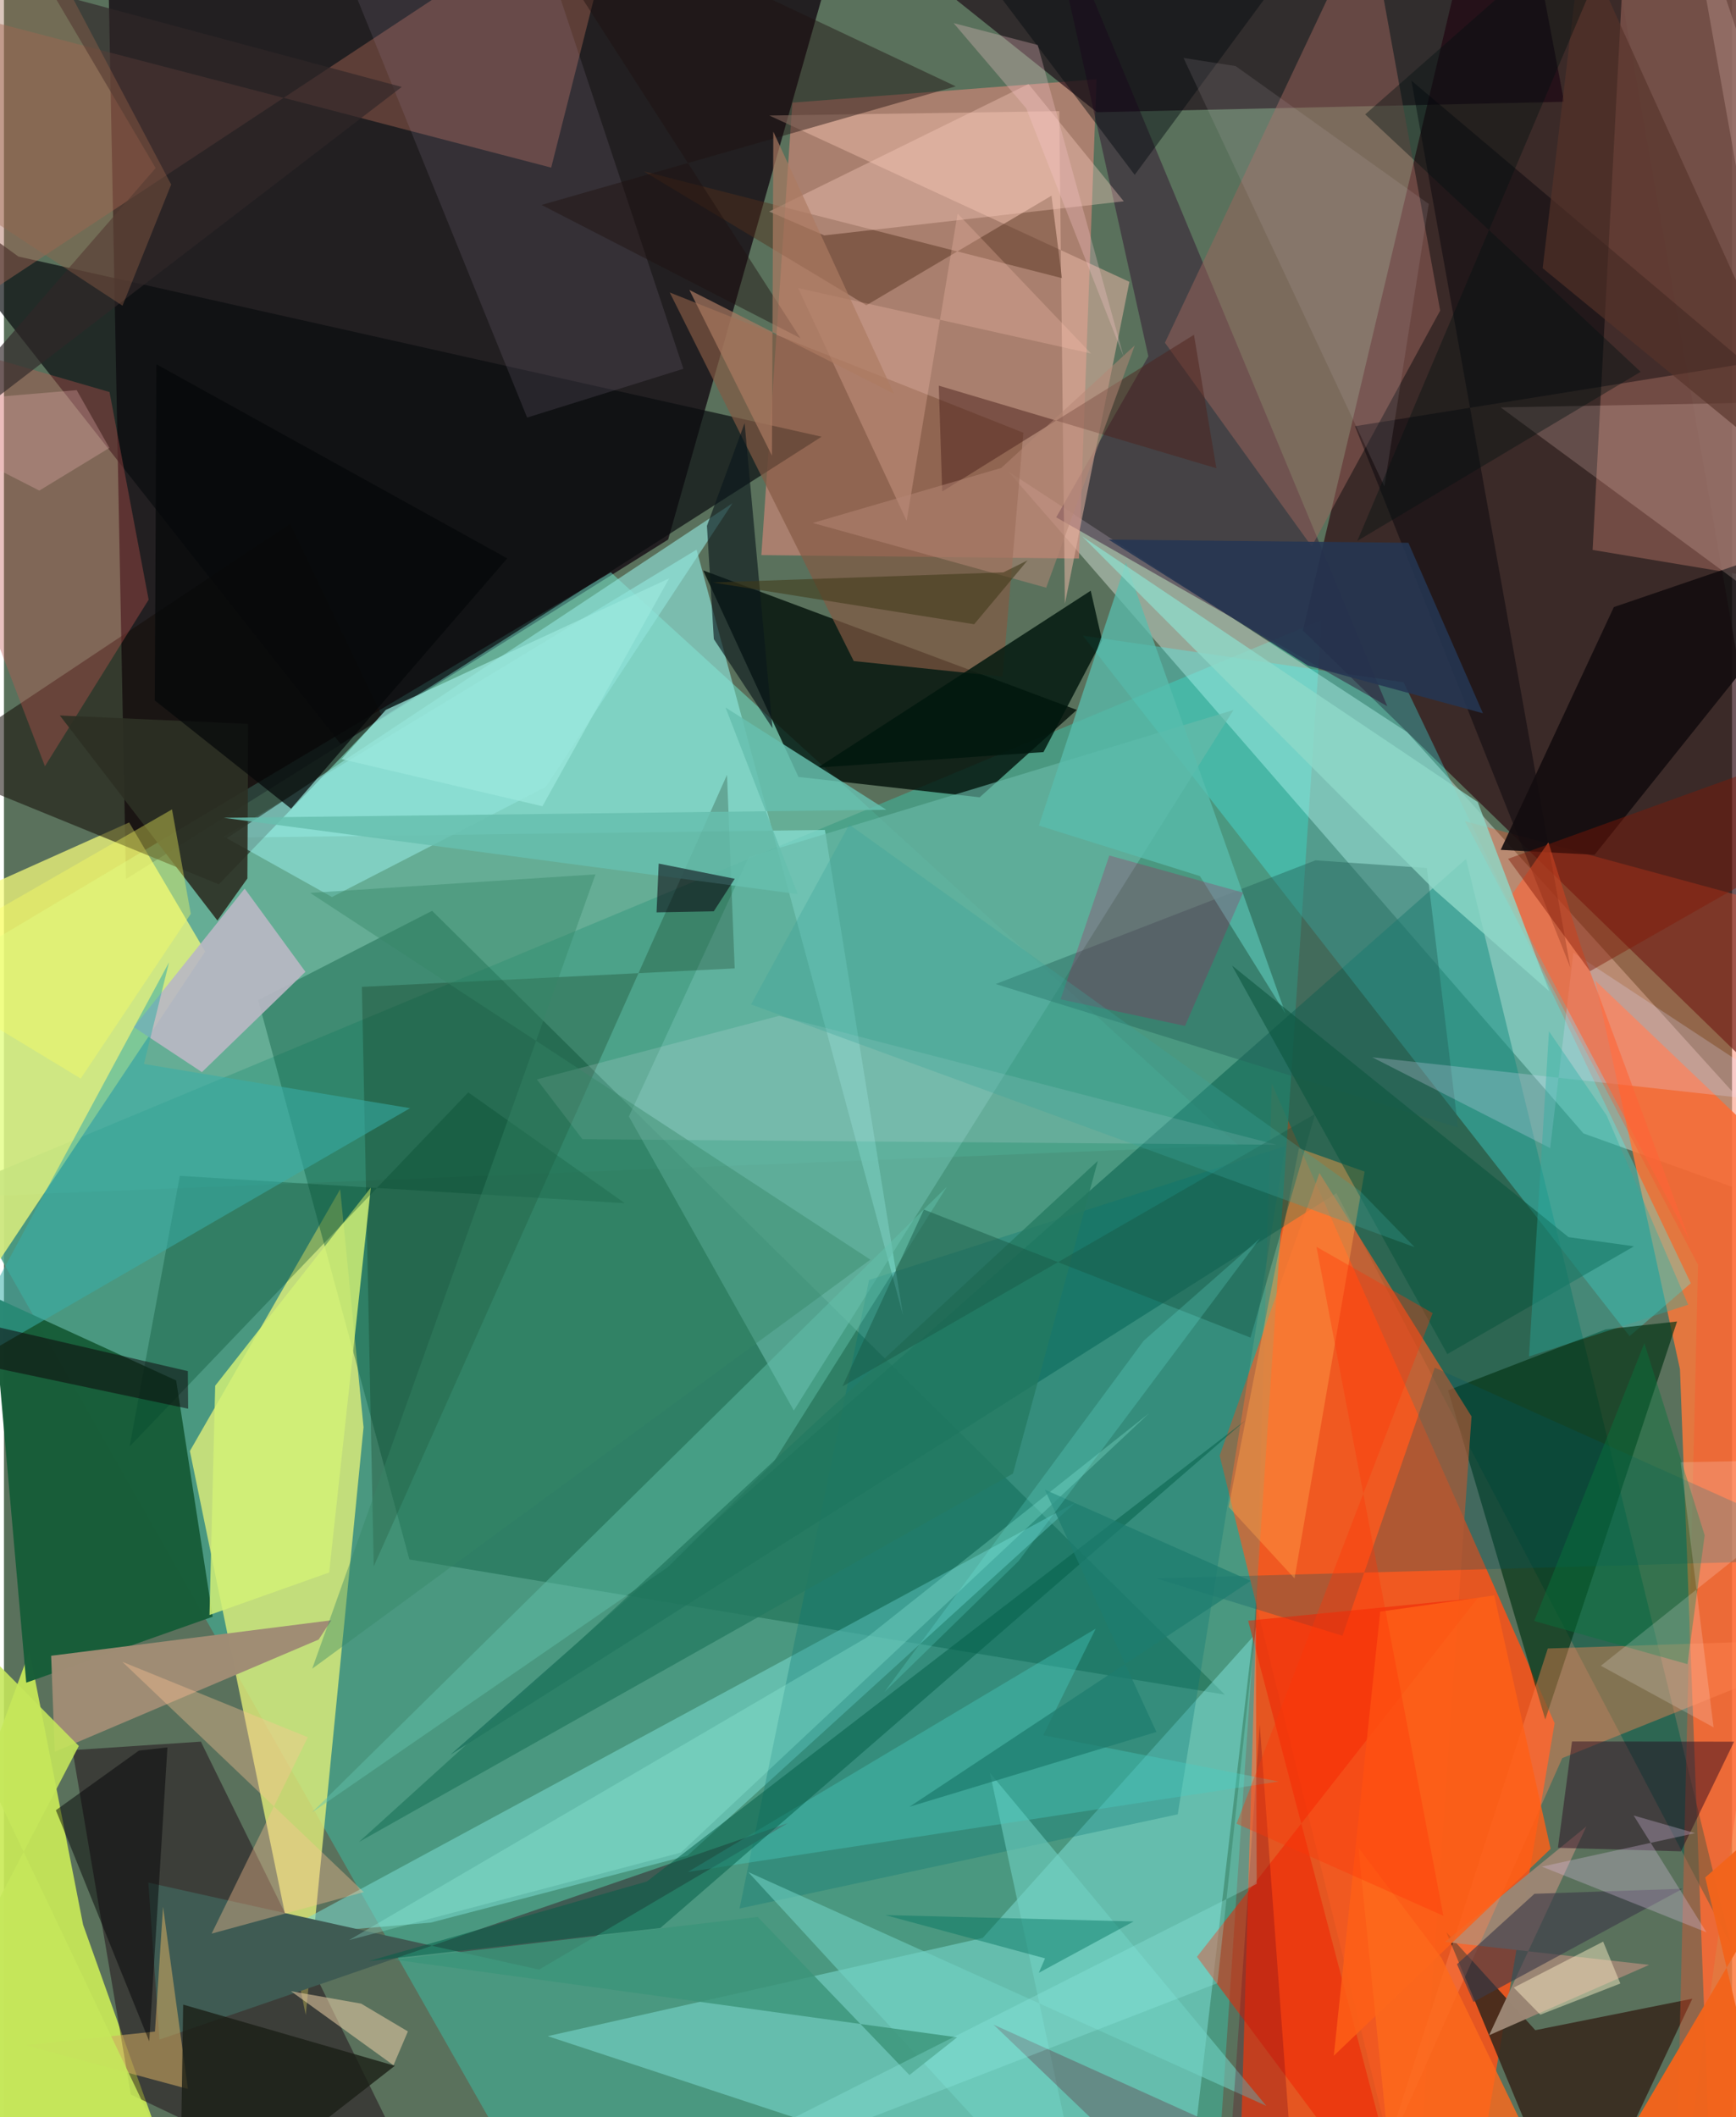 <svg xmlns="http://www.w3.org/2000/svg" width="228" height="278" viewBox="0 0 836 1024"><path fill="#5a715c" d="M0 0h836v1024H0z"/><path fill="#140a12" fill-opacity=".788" d="M59.016 425.173l262.296-164.21L412.953-62 50.617-7.24z"/><path fill="#fb5218" fill-opacity=".859" d="M750.164 833.448L613.336 524.165 596.902 1086H707.6z"/><path fill="#76ffe5" fill-opacity=".42" d="M597.075 553.945L-62 580.642l31.752-110.83 323.832-193.005z"/><path fill="#48a087" fill-opacity=".839" d="M269.512 1086L-20.972 574.251l658.415-274.382L584.916 1086z"/><path fill="#2c0911" fill-opacity=".682" d="M781.618-7.34L715.24-62l-86.867 366.944 250.523 243.815z"/><path fill="#e7f17a" fill-opacity=".765" d="M146.006 974.595L89.948 701.81l72.707-126.613 11.303 115.122z"/><path fill="#f2fdf5" fill-opacity=".388" d="M764.126 548.195L898 596.31 678.764 354.094l-192.947-126.13z"/><path fill="#fb783a" fill-opacity=".847" d="M826.79 1086l-15.98-423.753-41.003-187.972L898 596.542z"/><path fill="#d78778" fill-opacity=".631" d="M381.42 49.64l147.139-11.313-8.5 231.818-153.656-1.67z"/><path fill="#c9ea58" fill-opacity=".914" d="M38.28 930.912L12.374 798.676-62 1001.193l149.475 67.82z"/><path fill="#f6fe7d" fill-opacity=".725" d="M60.57 397.79l36.784 62.429L-62 699.33V452.7z"/><path fill="#095b40" fill-opacity=".404" d="M590.627 819.637l-383.5-379.103-84.149 43.189 73.169 270.539z"/><path fill="#000f08" fill-opacity=".788" d="M338.253 275.872l180.749 67.488-46.98 42.267-87.661-9.844z"/><path fill="#005c49" fill-opacity=".498" d="M835.458 940.617L707.306 415.441l-491.32 433.256 428.588-271.575z"/><path fill="#91f9f6" fill-opacity=".388" d="M473.487 937.322l-210.418 47.493L569.985 1086l34.179-294.298z"/><path fill="#8fe8de" fill-opacity=".631" d="M105.247 405.206l291.916-3.79 37.734 234.476L335.07 265.84z"/><path fill="#43ffff" fill-opacity=".302" d="M521.972 307.457l264.461 338.806 29.62-25.597-138.963-290.68z"/><path fill="#185d39" fill-opacity=".988" d="M83.3 667.687l-88.985-40.75 16.472 186.902 90.165-31.894z"/><path fill="#18020f" fill-opacity=".608" d="M429.029-25.39l99.68 79.665 226.053-5.052-18.636-98.386z"/><path fill="#090c0f" fill-opacity=".686" d="M6.992 124.084L-62 74.044l224.908 285.848 232.635-148.67z"/><path fill="#1b0611" fill-opacity=".471" d="M95.257 842.363l-62.107 4.108 28.197 166.566L214.84 1086z"/><path fill="#77dace" fill-opacity=".561" d="M330.658 897.53L206.38 929.914l-75.733 6.406 387.767-209.646z"/><path fill="#744e46" fill-opacity=".945" d="M898 287.497V28.205l-113.495-65.3-15.954 303.08z"/><path fill="#150e08" fill-opacity=".549" d="M182.706 345.96l-78.751 81.753-140.971-57.533 175.469-116.82z"/><path fill="#6cbaaa" fill-opacity=".608" d="M594.805 343.411L382.109 682.229l-79.78-142.243 57.978-125.397z"/><path fill="#033415" fill-opacity=".675" d="M745.643 831.683L698.654 672.44l76.202-29.457 34.542-3.83z"/><path fill="#a86655" fill-opacity=".443" d="M300.92-62L264.731 81.065-62-4.13l32.51 160.216z"/><path fill="#2a0226" fill-opacity=".42" d="M501.472-62l167.712 403.561-160.145-91.35 44.589-77.87z"/><path fill="#f55a22" fill-opacity=".655" d="M682.189 1086l27.782-400.924-73.591-117.718-48.265 136.665z"/><path fill="#36281c" fill-opacity=".871" d="M740.822 981.93l75.96-15.232L760.577 1086l-62.831-151.543z"/><path fill="#ff5127" fill-opacity=".337" d="M808.266 1086l11.271-474.254-112.81-214.617L898 449.015z"/><path fill="#9f665e" fill-opacity=".486" d="M694.796 150.238L659.933-42.194l-98.288 207.957 71.008 98.537z"/><path fill="#e6b5a3" fill-opacity=".545" d="M513.263 291.996l-2.756-238.231-140.229 2.112 174.18 80.437z"/><path fill="#051e00" fill-opacity=".231" d="M349.798 374.754L178.895 757.571l-5.737-280.254 180.349-8.934z"/><path fill="#845a43" fill-opacity=".675" d="M322.093 141.47l171.06 67.82-10.036 117.964-72.016-7.525z"/><path fill="#01180e" fill-opacity=".827" d="M393.7 371.244l132.047-85.54 5.476 23.96-28.327 54.094z"/><path fill="#007274" fill-opacity=".29" d="M567.84 877.526l51.996-323.17-201.313 64.736-62.666 303.984z"/><path fill="#b9b8c4" fill-opacity=".914" d="M95.771 518.552l-32.946-21.769 53.632-67.01 29.392 40.254z"/><path fill="#9f8c74" fill-opacity=".992" d="M158.357 783.687l-135.529 17.15 1.735 46.46 127.678-54.3z"/><path fill="#000109" fill-opacity=".42" d="M680.873 38.988l161.87 136.813-189.162 30.344 104.193 261.792z"/><path fill="#130d0f" fill-opacity=".902" d="M724.091 411.04l54.733-117.413L898 252.922 769.492 413.427z"/><path fill="#005865" fill-opacity=".271" d="M692.19 661.481L898 753.894l-340.385 9.517 89.916 27.743z"/><path fill="#f12200" fill-opacity=".518" d="M713.006 772.91l-111.104 10.965L681.054 1086l-103.92-139.549z"/><path fill="#9a8573" fill-opacity=".992" d="M697.115 939.253l68.416-55.88-47.05 100.999 77.424-34.03z"/><path fill="#3f5b53" d="M379.242 881.78L75.226 986.466l-5.377-75.908 189.012 42.071z"/><path fill="#f3641b" fill-opacity=".969" d="M775.335 1050.004l89.96 35.996-42.265-177.928L898 842.176z"/><path fill="#ff8652" fill-opacity=".404" d="M746.873 797.315l-80.471 249.6 87.468-196.589L898 792.301z"/><path fill="#c45651" fill-opacity=".365" d="M69.99 290.059l-18.916-100.44L-62 156.767 19.825 370.6z"/><path fill="#25635c" fill-opacity=".443" d="M634.464 416.111L479.75 475.943l223.711 69.43-15.114-125.526z"/><path fill="#91e3db" fill-opacity=".62" d="M107.796 405.428l244.668-162.055-90.25 137.183-103.523 53.305z"/><path fill="#b29ec0" fill-opacity=".137" d="M162.772-20.64l90.324 222.612 75.587-23.6L248.857-62z"/><path fill="#2c3024" fill-opacity=".906" d="M103.266 445.24l-76.232-99.18 91.105 4.057-.373 74.778z"/><path fill="#63c3ad" fill-opacity=".451" d="M456.148 573.987l-84.476 134.2-50.61 49.881L149.02 876.592z"/><path fill="#ffd9cf" fill-opacity=".204" d="M879.054 311.199L812.557-62 898 193.816l-173.93 3.227z"/><path fill="#d3f277" fill-opacity=".827" d="M102.194 670.224l75.302-95.825-20.169 186.154-57.893 20.56z"/><path fill="#27051d" fill-opacity=".459" d="M758.571 842.28l78.425.103-25.68 53.051-59.547-1.723z"/><path fill="#58bdae" fill-opacity=".749" d="M578.59 423.748l41.403 66.58-77.218-218.137-42.114 127.086z"/><path fill="#522f1b" fill-opacity=".455" d="M511.813 134.522l-202.27-51.635 107.663 64.77 89.572-53.014z"/><path fill="#02472d" fill-opacity=".325" d="M85.09 568.717L60.768 699.665l163.856-171.313 75.697 53.586z"/><path fill="#ffc393" fill-opacity=".373" d="M174.076 915.132l-73.619 20.093 46.526-94.983-89.714-36.483z"/><path fill="#253652" fill-opacity=".875" d="M534.416 260.99l96.476 60.951 84.587 23.04-36.04-82.448z"/><path fill="#ffd2c4" fill-opacity=".349" d="M495.637 40.635l-125.451 61.677 26.658 11.551 144.884-16.508z"/><path fill="#72d3c4" fill-opacity=".565" d="M360.033 905.425l250.65 113.1-133.692-161.05L526.013 1086z"/><path fill="#1f100e" fill-opacity=".439" d="M240.426-62l144.892 225.583L260.064 99.12l200.38-57.355z"/><path fill="#e5e7f6" fill-opacity=".161" d="M279.84 550.992l-22.049-28.916 117.178-30.748 240.625 62.35z"/><path fill="#ff9f47" fill-opacity=".439" d="M624.347 763.423l-31.874-34.588 34.003-173.474 31.762 11.31z"/><path fill="#d1aa60" fill-opacity=".561" d="M76.962 922.183L89 1010.348l-78.503-21.149 62.55-6.604z"/><path fill="#47cdc3" fill-opacity=".365" d="M616.688 861.658l-113.915-22.381 25.377-51.53-197.3 117.66z"/><path fill="#39aea8" fill-opacity=".541" d="M79.865 465.421l-12.138 49.182 128.745 21.383-224.84 130.175z"/><path fill="#ecd1a7" fill-opacity=".537" d="M172.796 969.088l22.616 13.44-6.967 16.365-49.61-35.817z"/><path fill="#0a171c" fill-opacity=".627" d="M358.304 204.618l13.508 147.596-28.394-43.108-3.333-54.766z"/><path fill="#e4ddff" fill-opacity=".239" d="M759.24 460.735l-11.228 94.562-86.038-43.916 209.108 22.956z"/><path fill="#ff6338" fill-opacity=".604" d="M815.518 600.115L728.14 434.607l19.031-27.169 16.446 52.492z"/><path fill="#030305" fill-opacity=".478" d="M79.084 845.172l-13.796 1.527-40.17 28.837 45.171 111.776z"/><path fill="#8fd9c9" fill-opacity=".792" d="M691.99 430.42l55.533 48.985-34.56-91.47-191.346-128.498z"/><path fill="#3d3a48" fill-opacity=".631" d="M812.074 913.526l-71.654 2.429-37.48 34.052 7.96 18.257z"/><path fill="#4d241e" fill-opacity=".494" d="M575.682 161.923L453.896 237.73l-1.652-51.203 134.291 39.947z"/><path fill="#1a1e15" fill-opacity=".78" d="M86.695 969.56l-1.68 110.21-7.357 6.23 111.448-86.85z"/><path fill="#005d48" fill-opacity=".498" d="M317.523 932.513l283.167-245.61-289.597 223.08-134.657 38.558z"/><path fill="#66bfae" fill-opacity=".831" d="M384.014 432.448L349.06 342.18l77.824 49.477-320.544 3.896z"/><path fill="#07000b" fill-opacity=".545" d="M315.71 441.282l27.68-.513 10.136-15.729-36.781-7.352z"/><path fill="#fcff60" fill-opacity=".369" d="M90.377 442.002L81.3 391.479l-132.975 76.384 88.807 53.798z"/><path fill="#bc0255" fill-opacity=".231" d="M599.459 431.731l-64.718-17.957-23.584 69.558 60.203 12.879z"/><path fill="#07753b" fill-opacity=".439" d="M793.587 649.661l29.172 92.88-8.321 62.345-74.136-20.87z"/><path fill="#ffc7b3" fill-opacity=".259" d="M384.218 139.345l52.486 112.567 24.643-148.61 64.553 67.686z"/><path fill="#563229" fill-opacity=".639" d="M744.38 129.714L898 255.88l-34.19-63.15L763.288-29.255z"/><path fill="#358666" fill-opacity=".404" d="M149.125 807.09l270.006-197.84-271.017-177.388 138.039-8.965z"/><path fill="#050809" fill-opacity=".718" d="M138.9 391.13l104.562-121.06L73.79 176.221l-.823 162.547z"/><path fill="#247a61" fill-opacity=".757" d="M488.12 712.722l-316.36 178.15 80.176-72.643 277.258-256.773z"/><path fill="#ff6017" fill-opacity=".816" d="M720.974 771.628l27.244 122.605L643.34 994.288l22.454-214.8z"/><path fill="#d9bfe4" fill-opacity=".314" d="M788.404 878.094l29.716 8.538-74.119 16.182 79.634 31.78z"/><path fill="#9ffae8" fill-opacity=".255" d="M417.369 792.009l136.67-108.502-226.534 212.51-160.544 42.336z"/><path fill="#302729" fill-opacity=".655" d="M73.386 81.284L23.524-3.317l168.888 45.37L-62 237.203z"/><path fill="#64001d" fill-opacity=".267" d="M478.74 979.255L590 1086l17.507-251.866 15.426 210.167z"/><path fill="#057662" fill-opacity=".459" d="M546.508 929.334l-120.176-3.08 77.326 20.94-3.02 6.982z"/><path fill="#fffbfa" fill-opacity=".184" d="M811.156 707.226l15.909 128.23-54.529-29.776L898 705.638z"/><path fill="#811806" fill-opacity=".435" d="M767.288 469.74l120.284-68.588-36.746-30.214-123.15 44.427z"/><path fill="#0c0006" fill-opacity=".502" d="M89.103 681.35l-.143-18.185L-62 628.202v21.2z"/><path fill="#0c553e" fill-opacity=".569" d="M788.55 602.802l-90.292 52.13-104.184-187.966 162.807 131.387z"/><path fill="#ac7a61" fill-opacity=".678" d="M372.194 63.679l58.395 126.774-99.014-50.225 39.957 80.143z"/><path fill="#fff2c8" fill-opacity=".455" d="M773.644 939.094l8.315 20.26-38.702 15.078-12.865-13.103z"/><path fill="#3b947a" fill-opacity=".816" d="M461.1 985.382l-272.14-37.555 175.678-20.66 73.403 76.456z"/><path fill="#030b0f" fill-opacity=".451" d="M547.019 84.57L436.439-62l55.075 6.782L655.167-62z"/><path fill="#9be8dd" fill-opacity=".725" d="M321.785 279.758l-61.28 110.2-97.2-22.793 21.47-23.842z"/><path fill="#cdbcc3" fill-opacity=".133" d="M570.644 28.025l97.175 207.265 21.457-136.64-93.443-66.696z"/><path fill="#9a6549" fill-opacity=".369" d="M80.897 89.244l-23.552 58.618L-62 69.495l81.13-97.209z"/><path fill="#1a5a48" fill-opacity=".482" d="M445.039 585.024l157.996 61.938 31.282-108.213L405.6 670.587z"/><path fill="#b68675" fill-opacity=".514" d="M504.198 284.25l42.846-117.185-64.598 59.276-91.17 26.6z"/><path fill="#3f3818" fill-opacity=".561" d="M469.357 301.93l-126.534-20.212 140.694-4.888 11.69-5.813z"/><path fill="#28b0a4" fill-opacity=".373" d="M747.439 498.801l-9.666 157.272 77.01-25.029-39.425-91.5z"/><path fill="#96f1e9" fill-opacity=".271" d="M259.981 1086L606.05 911.155l-.45-124.41-18.545 172.44z"/><path fill="#fd6a1c" fill-opacity=".804" d="M695.428 946.93l54.158 111.942-78.407-7.683-15.916-157.532z"/><path fill="#1d7d6e" fill-opacity=".725" d="M557.529 837.676l-119.425 36.17L603.107 764.63l-99.546-44.127z"/><path fill="#74f8eb" fill-opacity=".2" d="M607.616 598.961L490.855 755.017l-64.934 63.346L551.35 648.481z"/><path fill="#fdc8ce" fill-opacity=".286" d="M500.106 21.764l41.571 150.785-47.15-120.18-35.12-41.191z"/><path fill="#eeb7b5" fill-opacity=".298" d="M35.181 188.694l15.827 27.947-33.903 20.644L-62 196.882z"/><path fill="#011010" fill-opacity=".392" d="M791.79 179.834L658.523 55.329 791.867-62 654.719 261.603z"/><path fill="#3ca39b" fill-opacity=".314" d="M361.409 485.8l47.534-86.98L656.08 576.094l26.358 27.119z"/><path fill="#ff3507" fill-opacity=".353" d="M596.297 882.042L691.159 635.1l-56.191-32.046 61.379 323.55z"/><path fill="#c5e75b" fill-opacity=".882" d="M36.218 844.458L-62 745.205 99.97 1086-62 1033.09z"/></svg>